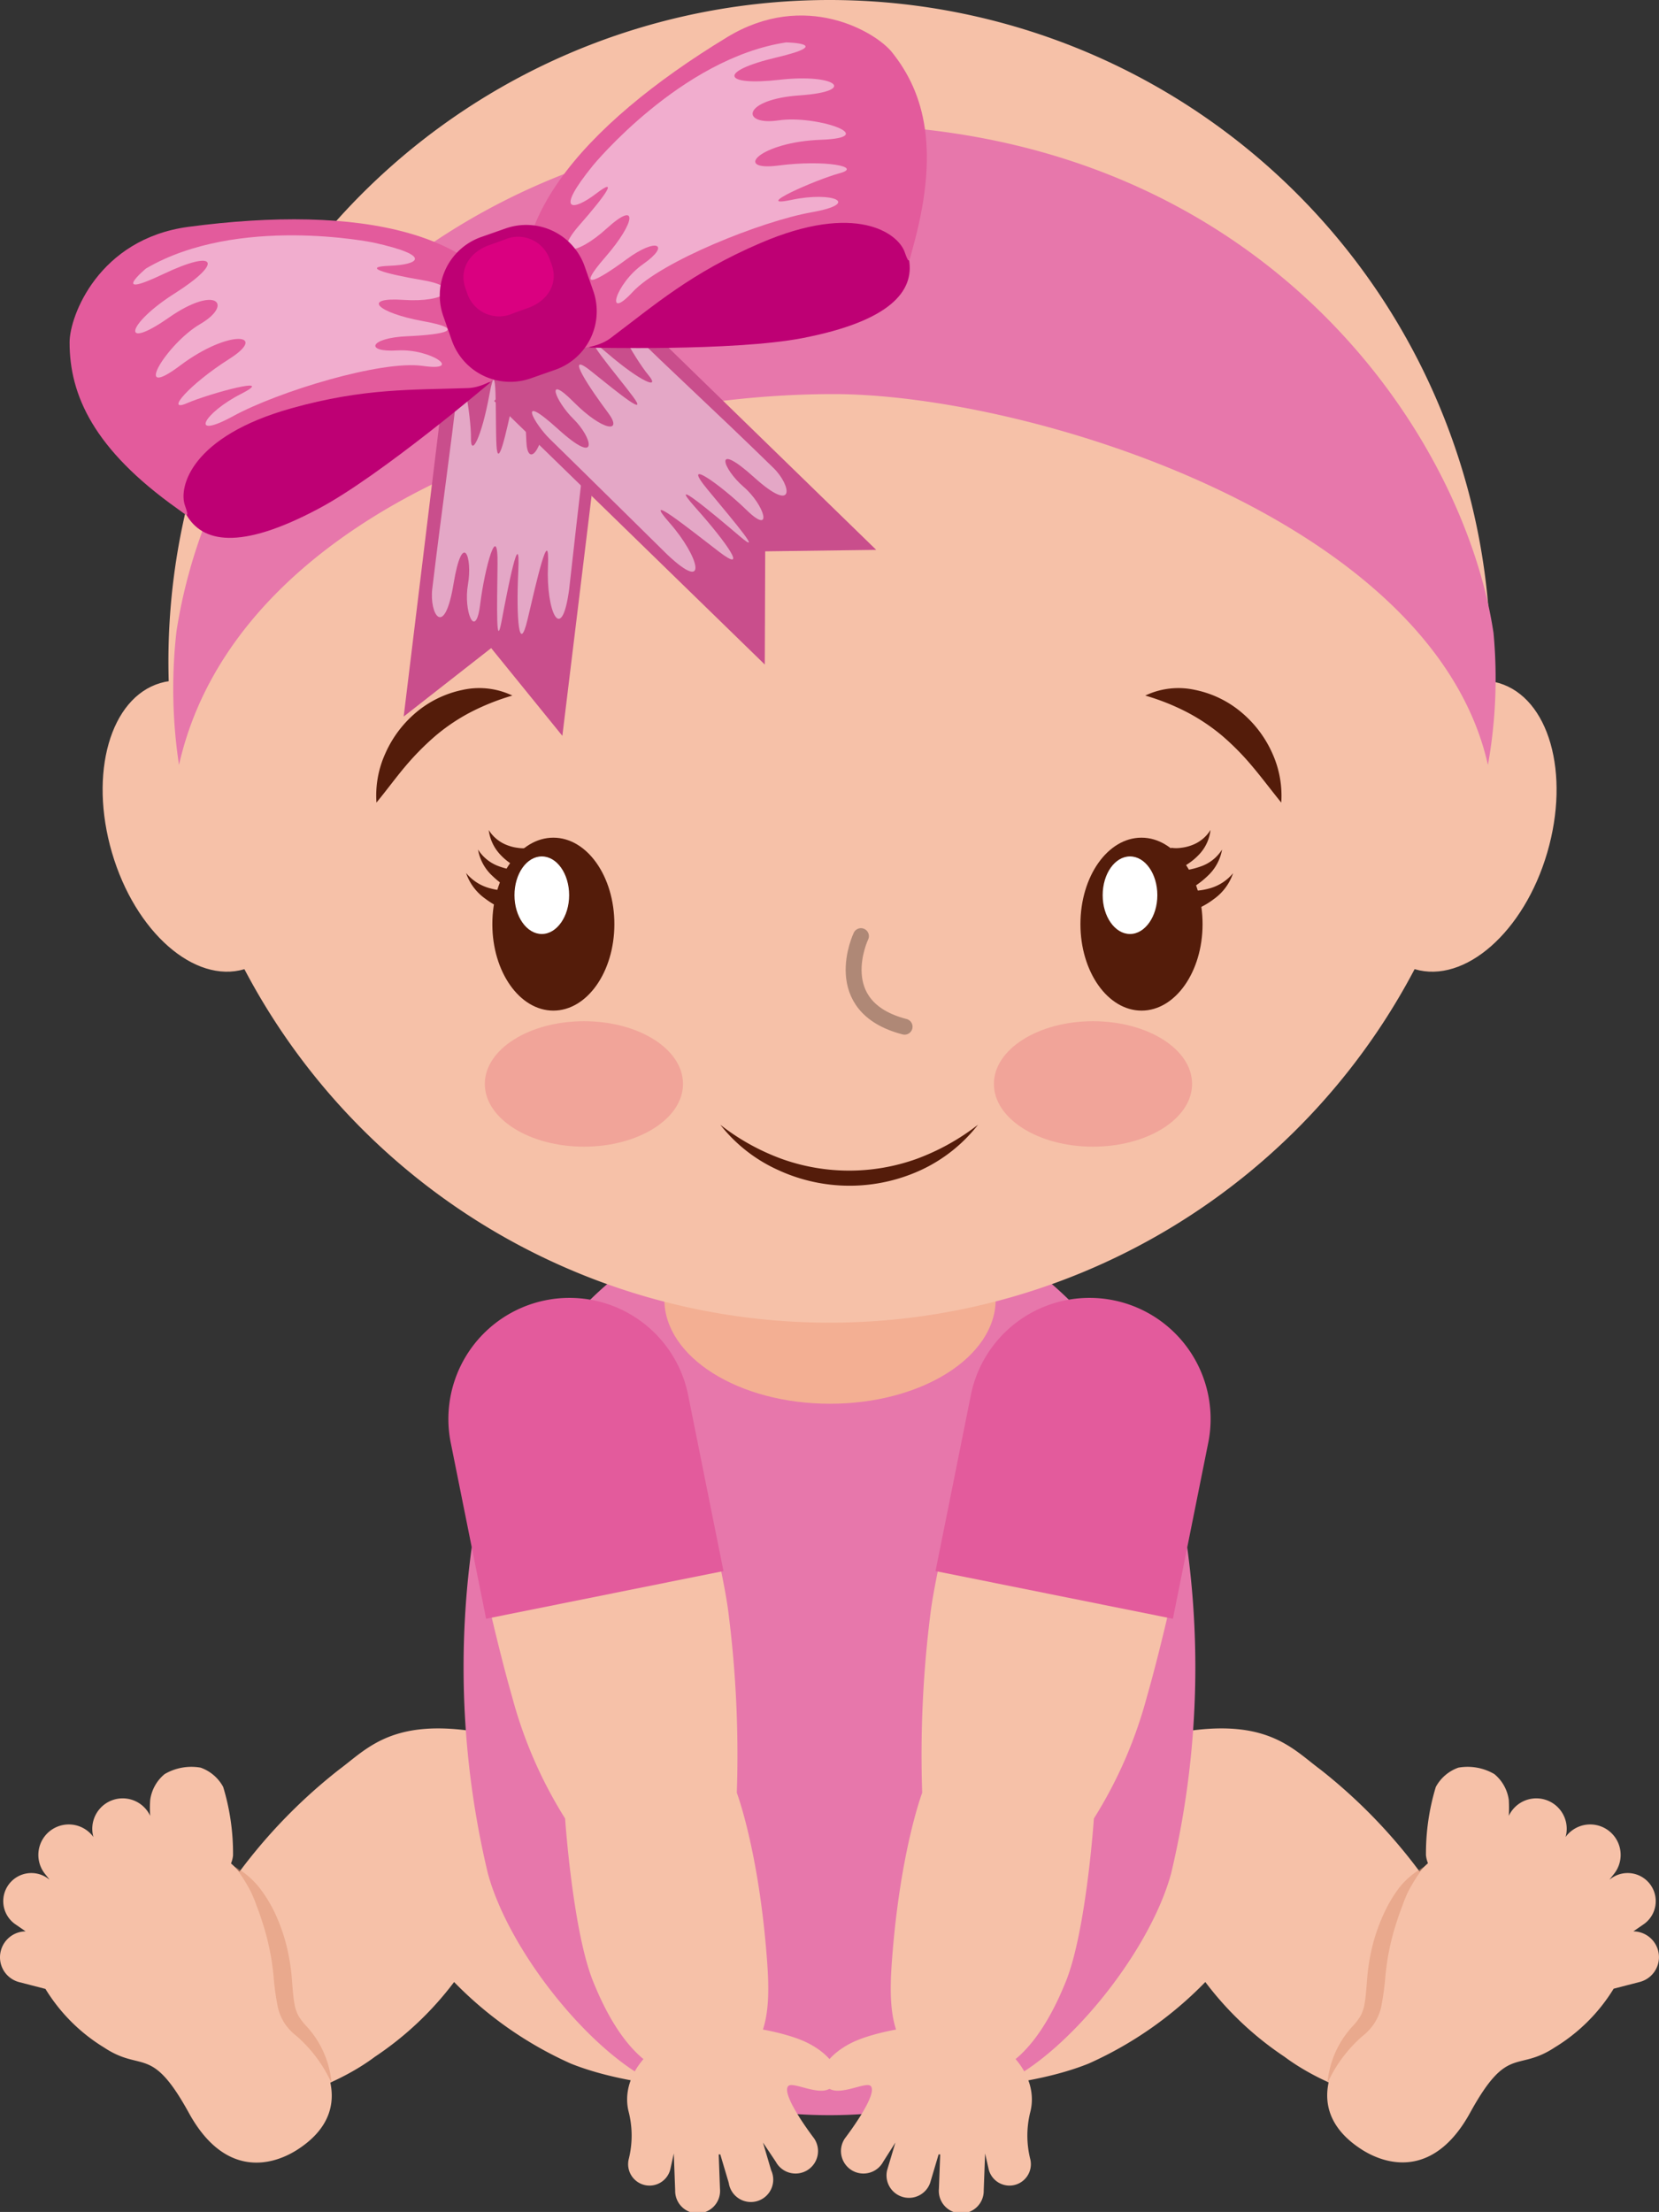 <svg xmlns="http://www.w3.org/2000/svg" viewBox="0 0 156.62 208.74"><rect x="0" y="0" width="156.62" height="208.74" fill="#333333" stroke="none"/><defs><style>.cls-1{isolation:isolate;}.cls-2{fill:#f6c1a8;}.cls-3{opacity:0.48;}.cls-4{fill:#dc8f6e;}.cls-5{fill:#e777ab;}.cls-6{fill:#e35b9c;}.cls-7{fill:#f3af93;}.cls-8{fill:none;stroke:#af8876;stroke-linecap:round;stroke-linejoin:round;stroke-width:1.5px;}.cls-9{fill:#f1a499;}.cls-10{fill:#541c0a;}.cls-11,.cls-13{fill:#fff;}.cls-12{fill:#c94e8c;}.cls-13{opacity:0.5;mix-blend-mode:soft-light;}.cls-14{fill:#be0074;}.cls-15{fill:#da0080;}</style></defs><title>Asset 1</title><g class="cls-1"><g id="Layer_2" data-name="Layer 2"><g id="Capa_1" data-name="Capa 1"><path class="cls-2" d="M139.28,185.45A50.7,50.7,0,0,0,124.67,167c-3.88-2.86-7.29-8.1-30,2.23-5.82,2.65-15.79,30-9.68,28.06,0,0,10.77.28,17.8-2.56a35.6,35.6,0,0,0,11-7.69,30.51,30.51,0,0,0,7.47,7.05c5.22,3.9,14.36,6.17,17.42,3.27C142.19,194.56,141.6,190.62,139.28,185.45Z"/><path class="cls-2" d="M156.54,184.09a2.44,2.44,0,0,0-2.34-1.83l1-.69a2.65,2.65,0,0,0-3.08-4.32l-.18.13.43-.54a2.87,2.87,0,0,0-4.49-3.59l-.08.11a2.87,2.87,0,0,0-5.36-2l0,0a13.34,13.34,0,0,0,0-1.5,3.84,3.84,0,0,0-1.36-2.44,5,5,0,0,0-3.4-.61,3.9,3.9,0,0,0-2.13,1.82,21.56,21.56,0,0,0-.93,6.45,2.85,2.85,0,0,0,.19.75,11.81,11.81,0,0,0-2.72,3.52c-3.25,6.65-1.15,9.71-3.5,12-3,2.88-5.63,8,.08,11.57,2.6,1.6,6.87,2.35,10.11-3.53,3.57-6.5,4.41-3.81,8-6.18a16.7,16.7,0,0,0,5.56-5.54l2.48-.64A2.42,2.42,0,0,0,156.54,184.09Z"/><g class="cls-3"><path class="cls-4" d="M134.44,176.17a14.66,14.66,0,0,0-1.52,2.38c-.2.41-.36.84-.52,1.27s-.33.87-.47,1.32a23,23,0,0,0-1.14,5.38,25.7,25.7,0,0,1-.41,2.93,4.75,4.75,0,0,1-.67,1.54,5.12,5.12,0,0,1-1.09,1.16,13,13,0,0,0-3.3,4.44,9.05,9.05,0,0,1,2.36-5.36,5.89,5.89,0,0,0,.77-1,3.6,3.6,0,0,0,.37-1.12c.15-.82.19-1.78.28-2.75a19.55,19.55,0,0,1,.52-2.93,17,17,0,0,1,1-2.79,13.09,13.09,0,0,1,1.52-2.56A8,8,0,0,1,134.44,176.17Z"/></g><path class="cls-2" d="M17.34,185.45A50.7,50.7,0,0,1,32,167c3.88-2.86,7.29-8.1,30,2.23,5.82,2.65,15.79,30,9.68,28.06,0,0-10.77.28-17.81-2.56a35.64,35.64,0,0,1-11-7.69,30.51,30.51,0,0,1-7.47,7.05C30.18,198,21,200.26,18,197.36,14.43,194.56,15,190.62,17.34,185.45Z"/><path class="cls-2" d="M.08,184.09a2.44,2.44,0,0,1,2.34-1.83l-1-.69a2.65,2.65,0,1,1,3.08-4.32l.18.13-.43-.54a2.87,2.87,0,0,1,4.49-3.59l.08.11a2.87,2.87,0,0,1,5.36-2l0,0a10,10,0,0,1,0-1.5,3.84,3.84,0,0,1,1.36-2.44,5,5,0,0,1,3.4-.61,3.9,3.9,0,0,1,2.13,1.82A21.56,21.56,0,0,1,22,175.1a2.85,2.85,0,0,1-.19.75,11.81,11.81,0,0,1,2.72,3.52c3.25,6.65,1.15,9.71,3.49,12,3,2.88,5.64,8-.07,11.57-2.6,1.6-6.87,2.35-10.11-3.53-3.57-6.5-4.41-3.81-8-6.18a16.66,16.66,0,0,1-5.55-5.54l-2.48-.64A2.42,2.42,0,0,1,.08,184.09Z"/><g class="cls-3"><path class="cls-4" d="M22.18,176.17a7.91,7.91,0,0,1,2.26,1.91A12.73,12.73,0,0,1,26,180.63a17,17,0,0,1,1,2.79,19.55,19.55,0,0,1,.52,2.93c.09,1,.13,1.93.28,2.75a3.6,3.6,0,0,0,.37,1.12,5.89,5.89,0,0,0,.77,1,9.05,9.05,0,0,1,2.36,5.36,13,13,0,0,0-3.3-4.44A5.12,5.12,0,0,1,26.91,191a4.75,4.75,0,0,1-.67-1.54,23.64,23.64,0,0,1-.41-2.93,23.55,23.55,0,0,0-1.14-5.38c-.14-.45-.29-.86-.47-1.32a13,13,0,0,0-.52-1.27A14.66,14.66,0,0,0,22.18,176.17Z"/></g><path class="cls-5" d="M110.56,176.8c-2.06,7.57-10.15,17.47-16.34,20a46.52,46.52,0,0,1-31.82,0c-6.19-2.52-14.28-12.42-16.34-20a83.65,83.65,0,0,1,0-38.92c2.06-7.57,10.15-17.47,16.34-20a46.64,46.64,0,0,1,31.82,0c6.19,2.52,14.28,12.42,16.34,20A83.92,83.92,0,0,1,110.56,176.8Z"/><path class="cls-2" d="M100.62,187c-2.21,5.47-5.69,10.22-11.18,8.75-5.2-1.38-5.63-5.36-5.24-10.66.76-10.37,2.86-15.91,2.86-15.91a106.14,106.14,0,0,1,.81-17.14c.69-5.27,4.27-18.76,4.27-18.76,1.06-5.2,7.47-8.24,12.68-7.18h0c5.21,1.07,9.76,6,8.7,11.23,0,0-2.89,14.59-5.25,22.81a41.81,41.81,0,0,1-5,11.47S102.55,182.23,100.62,187Z"/><path class="cls-6" d="M110.73,152.76l3.3-16.43a11.43,11.43,0,1,0-22.41-4.5l-3.3,16.43Z"/><path class="cls-2" d="M97.27,203.78a2,2,0,0,1-3.94.9L93,203.22h0l-.13,3.48a2.12,2.12,0,1,1-4.23-.15l.12-3.24-.15,0-.8,2.69a2.12,2.12,0,0,1-4.06-1.2l.78-2.61L83.38,204a2.12,2.12,0,1,1-3.59-2.24s3.07-4,2.44-4.87c-.2-.3-1,0-1.94.23-1.3.31-2.22.33-2.68-.92-.34-.94.92-2.63,3.19-3.61,1.55-.68,6.49-2.06,10.55-1s6.73,4.48,5.92,7.7A9.13,9.13,0,0,0,97.27,203.78Z"/><path class="cls-2" d="M56,187c2.21,5.47,5.69,10.22,11.18,8.75,5.2-1.38,5.63-5.36,5.24-10.66-.76-10.37-2.86-15.91-2.86-15.91a106.14,106.14,0,0,0-.81-17.14c-.69-5.27-4.27-18.76-4.27-18.76-1.06-5.2-7.47-8.24-12.68-7.18h0c-5.21,1.07-9.76,6-8.7,11.23,0,0,2.89,14.59,5.25,22.81a41.81,41.81,0,0,0,5,11.47S54.07,182.23,56,187Z"/><path class="cls-6" d="M45.89,152.76l-3.3-16.43A11.43,11.43,0,1,1,65,131.83l3.3,16.43Z"/><path class="cls-2" d="M59.35,203.78a2,2,0,1,0,3.94.9l.32-1.46h0l.13,3.48a2.12,2.12,0,1,0,4.23-.15l-.12-3.24.15,0,.8,2.69a2.11,2.11,0,1,0,4-1.2l-.77-2.61L73.24,204a2.12,2.12,0,1,0,3.59-2.24s-3.07-4-2.44-4.87c.2-.3,1,0,1.94.23,1.3.31,2.22.33,2.68-.92.34-.94-.92-2.63-3.19-3.61-1.55-.68-6.5-2.06-10.55-1s-6.73,4.48-5.92,7.7A9.13,9.13,0,0,1,59.35,203.78Z"/><path class="cls-7" d="M94,122.62c0,5.44-7,9.85-15.64,9.85s-15.64-4.41-15.64-9.85,7-9.85,15.64-9.85S94,117.18,94,122.62Z"/><path class="cls-2" d="M140.72,62.41A62.41,62.41,0,1,1,78.31,0,62.41,62.41,0,0,1,140.72,62.41Z"/><path class="cls-2" d="M27.64,75.46c2.2,7.44.16,14.6-4.56,16s-10.32-3.51-12.51-11-.16-14.6,4.56-16S25.45,68,27.64,75.46Z"/><path class="cls-2" d="M129,75.46c-2.2,7.44-.16,14.6,4.56,16s10.32-3.51,12.51-11,.16-14.6-4.56-16S131.17,68,129,75.46Z"/><path class="cls-5" d="M78.66,11.75c-33.26,0-58,22-62,47.83a47.89,47.89,0,0,0,.24,12.61c5.22-23.29,36.58-35,61.79-35,18.29,0,56.56,11.7,61.78,35A46.43,46.43,0,0,0,141,59.75C138.1,40.43,118.53,11.75,78.66,11.75Z"/><path class="cls-8" d="M81.28,88.34S78.09,95,85.4,96.89"/><path class="cls-9" d="M112.54,102.29c0,3.27-4.19,5.92-9.36,5.92s-9.35-2.65-9.35-5.92,4.19-5.92,9.35-5.92S112.54,99,112.54,102.29Z"/><path class="cls-9" d="M64.48,102.29c0,3.27-4.19,5.92-9.35,5.92s-9.36-2.65-9.36-5.92,4.19-5.92,9.36-5.92S64.48,99,64.48,102.29Z"/><path class="cls-10" d="M68,106.14a21.2,21.2,0,0,0,5.79,3.22,18.86,18.86,0,0,0,12.75,0,21.62,21.62,0,0,0,5.79-3.22A14.65,14.65,0,0,1,87,110.39a16.09,16.09,0,0,1-13.59,0A14.52,14.52,0,0,1,68,106.14Z"/><path class="cls-10" d="M48.37,65.64a21.94,21.94,0,0,0-4,1.6,18.08,18.08,0,0,0-3.26,2.2,25.34,25.34,0,0,0-2.82,2.85c-.9,1.06-1.74,2.22-2.75,3.45a9.59,9.59,0,0,1,.83-4.62,10.7,10.7,0,0,1,2.89-3.87,9.92,9.92,0,0,1,4.39-2.14A7.27,7.27,0,0,1,48.37,65.64Z"/><path class="cls-10" d="M108.12,65.64a7.28,7.28,0,0,1,4.72-.53,9.82,9.82,0,0,1,4.39,2.14,10.73,10.73,0,0,1,2.9,3.87,9.71,9.71,0,0,1,.83,4.62c-1-1.23-1.86-2.39-2.76-3.45a24.45,24.45,0,0,0-2.81-2.85,18.52,18.52,0,0,0-3.27-2.2A21.65,21.65,0,0,0,108.12,65.64Z"/><path class="cls-10" d="M49.64,82.19a5.14,5.14,0,0,1-1.33-.64,5.44,5.44,0,0,1-1.07-.89,4.11,4.11,0,0,1-1.1-2.33,3.49,3.49,0,0,0,1.75,1.43,4.08,4.08,0,0,0,1,.25,3.11,3.11,0,0,0,1,0Z"/><path class="cls-10" d="M49.07,84.33a7.54,7.54,0,0,1-1.39-.72,7.73,7.73,0,0,1-1.18-.94,4.37,4.37,0,0,1-1.37-2.5,3.87,3.87,0,0,0,2,1.59,7.08,7.08,0,0,0,1.2.32,6.06,6.06,0,0,0,1.17.08Z"/><path class="cls-10" d="M48.8,86.19a7.81,7.81,0,0,1-1.59-.54,7.43,7.43,0,0,1-1.38-.83A4.89,4.89,0,0,1,44,82.38a4.36,4.36,0,0,0,2.31,1.46,5.85,5.85,0,0,0,1.3.2A5,5,0,0,0,48.89,84Z"/><path class="cls-10" d="M58,87.21c0,4.51-2.58,8.16-5.76,8.16s-5.76-3.65-5.76-8.16,2.58-8.16,5.76-8.16S58,82.7,58,87.21Z"/><path class="cls-11" d="M53.73,84.48c0,2-1.16,3.66-2.58,3.66s-2.58-1.64-2.58-3.66,1.15-3.66,2.58-3.66S53.73,82.46,53.73,84.48Z"/><path class="cls-10" d="M110.54,80a3.18,3.18,0,0,0,1,0,4.08,4.08,0,0,0,1-.25,3.47,3.47,0,0,0,1.74-1.43,4,4,0,0,1-1.09,2.33,5.75,5.75,0,0,1-1.07.89,5.14,5.14,0,0,1-1.33.64Z"/><path class="cls-10" d="M111,82.16a6.16,6.16,0,0,0,1.18-.08,7.22,7.22,0,0,0,1.19-.32,3.85,3.85,0,0,0,2-1.59,4.43,4.43,0,0,1-1.37,2.5,7.91,7.91,0,0,1-2.57,1.66Z"/><path class="cls-10" d="M111.55,84a5,5,0,0,0,1.24.06,5.85,5.85,0,0,0,1.31-.2,4.36,4.36,0,0,0,2.31-1.46,4.91,4.91,0,0,1-1.81,2.44,7.36,7.36,0,0,1-1.37.83,8,8,0,0,1-1.59.54Z"/><path class="cls-10" d="M113.53,87.21c0,4.51-2.58,8.16-5.76,8.16S102,91.72,102,87.21s2.58-8.16,5.76-8.16S113.53,82.7,113.53,87.21Z"/><path class="cls-11" d="M109.26,84.48c0,2-1.16,3.66-2.58,3.66s-2.58-1.64-2.58-3.66,1.15-3.66,2.58-3.66S109.26,82.46,109.26,84.48Z"/><polygon class="cls-12" points="38.11 67.62 46.37 61.16 53.09 69.44 57.4 34.05 42.42 32.23 38.11 67.62"/><path class="cls-13" d="M53.73,55.63S55,44.21,55.52,40.16c.23-1.94-.34-5.66-1.19-.25s-2,2.59-1.73.2-.62-5.14-1-1.26-1.82,5.28-1.91,2.78-.47-7.46-1.21-4S47,44.38,46.87,42s.11-9-.66-4.8-1.78,6-1.75,4.11-.9-8.17-1.37-3.83-1.28,9.8-2.28,18.07c-.29,2.41,1.14,4.79,2-.42s1.82-2.53,1.37,0,.72,5.39,1.15,1.91,1.69-8,1.64-3.8-.15,8.24.4,5.29,1.77-9.16,1.56-4.66.07,8,.88,4.56,2.1-9.18,1.92-5S53,61,53.73,55.63Z"/><polygon class="cls-12" points="82.72 51.89 72.24 52.03 72.2 62.71 46.65 37.84 57.17 27.03 82.72 51.89"/><path class="cls-13" d="M63,52.34s-8.18-8.07-11.1-10.92c-1.4-1.36-3.28-4.61.77-.94s3.2.75,1.48-.93-2.75-4.39,0-1.62,4.74,3,3.24,1-4.32-6.1-1.57-3.89,5.39,4.35,3.94,2.39-5.71-6.92-2.49-4.15,5.15,3.56,3.93,2.1-4.42-6.93-1.34-3.84S67.05,38.33,73,44.14c1.74,1.69,2.12,4.45-1.8.91s-3-.83-1,.89,2.82,4.66.3,2.21S64.15,43,66.82,46.22s5.29,6.32,3,4.37-7.12-6-4.13-2.65,5,6.28,2.17,4.11-7.4-5.84-4.64-2.7S67,56.11,63,52.34Z"/><path class="cls-14" d="M55.6,32.8s13.66.36,20.14-.89c8.34-1.61,10.58-4.45,10.08-7.39-.54-3.2-4.4-5.74-11.25-3.23C69.7,23.07,67,23.88,55.6,32.8Z"/><path class="cls-6" d="M86.13,23.56c-.3,1.08-.27,1.52-.73.21-.62-1.75-4.58-4.71-13.59-.84-6.57,2.81-10,5.85-14.2,9-1.75,1.3-6,1.53-7.1-.85-4.15-9.19,4.31-19.18,18.15-27.58C76-.95,82.65,3,84.2,4.92,87.34,8.83,88.75,14.26,86.13,23.56Z"/><path class="cls-13" d="M56,15.59S64.29,5.5,74.22,4c0,0,4.67.1-.91,1.42s-5.1,2.72.27,2.11S81,8.62,75.5,9s-5.58,2.89-2,2.36,9.77,1.62,4,1.83-8.39,3-4,2.43,8,.13,5.76.73-8.41,3.33-4.53,2.51,6.64.33,1.9,1.17-14.24,4.65-16.91,7.53-1.62-.81,1-2.64,1.3-2.57-1.57-.45-4.88,3.1-2-.21,3.12-5.42.14-2.71-5.19,2.66-2.61-.28,3.72-4.62,1.6-3S52.24,20.21,56,15.59Z"/><path class="cls-14" d="M46.32,36.07S35.91,44.92,30.08,48c-7.51,4-11,3.16-12.49.57C16,45.74,17.42,41.35,24.33,39,29.24,37.33,31.89,36.24,46.32,36.07Z"/><path class="cls-6" d="M16.74,48c.92.65,1.18,1,.72-.3-.62-1.75.61-6.53,10.05-9.17,6.88-1.93,11.46-1.72,16.7-1.91,2.17-.08,5.64-2.59,5-5.12-2.53-9.76-15.39-12.23-31.44-10.09C9.31,22.55,6.57,29.83,6.57,32.3,6.56,37.31,8.88,42.42,16.74,48Z"/><path class="cls-13" d="M35.25,22.89s-12.81-2.63-21.47,2.45c0,0-3.58,3,1.6.54s5.67-1.08,1.11,1.81S11.35,33.18,15.9,30s6.16-1.26,3,.58S12.34,38,17,34.5s8.39-3,4.65-.63-6.14,5.11-4,4.18,8.64-2.68,5.11-.88-5,4.42-.75,2.1,14-5.3,17.9-4.74.75-1.65-2.4-1.46-2.62-1.19.94-1.34,5.74-.65,1.46-1.43-5.83-2.27-1.82-2,5.71-1.19,1.86-1.85-5.79-1.27-3.15-1.37S41,24.16,35.25,22.89Z"/><path class="cls-14" d="M56,27.43a5.84,5.84,0,0,1-3.57,7.46l-2.31.81a5.85,5.85,0,0,1-7.46-3.56l-.81-2.31a5.85,5.85,0,0,1,3.57-7.46l2.31-.81a5.85,5.85,0,0,1,7.46,3.56Z"/><path class="cls-15" d="M52.09,25c.64,1.82-.44,3.43-2.26,4.07l-1.37.49a3.17,3.17,0,0,1-4.31-1.76l-.21-.6c-.64-1.82.44-3.43,2.25-4.07l1.38-.49a3.16,3.16,0,0,1,4.3,1.76Z"/></g></g></g></svg>